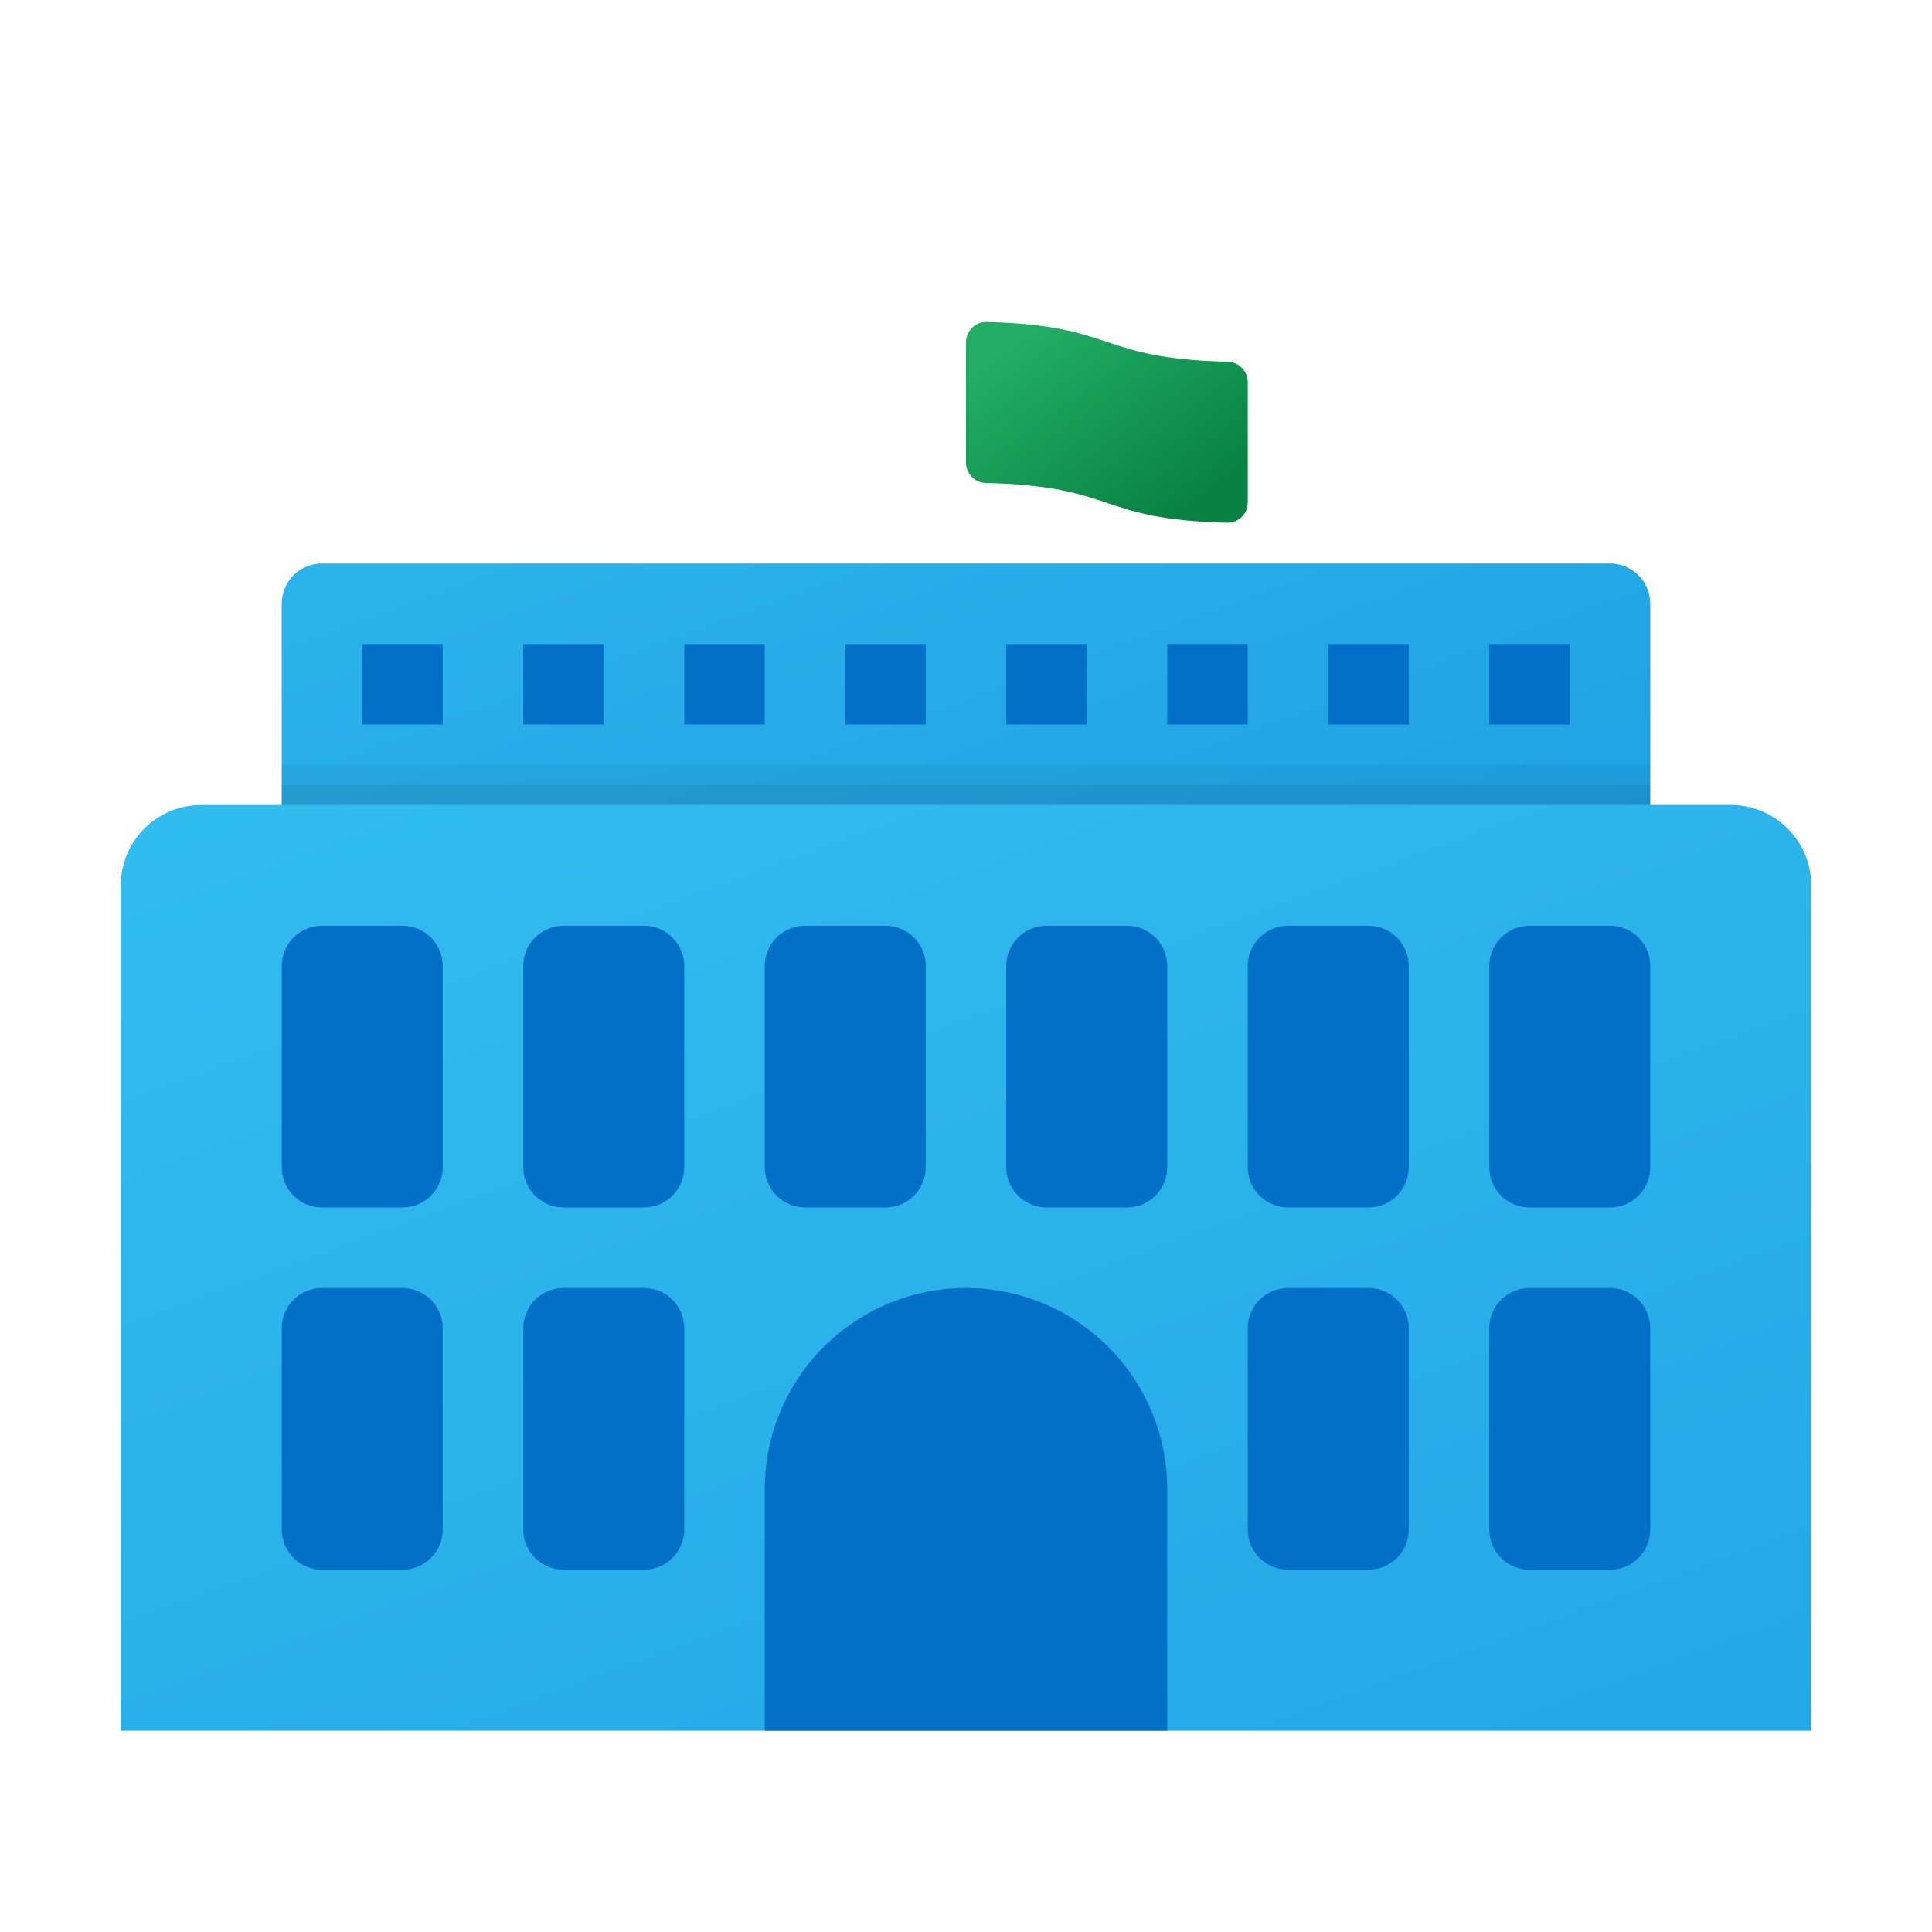 <svg width="24" height="24" viewBox="0 0 24 24" fill="none" xmlns="http://www.w3.org/2000/svg">
<g id="embassy">
<path id="Vector" d="M4 7H20C20.133 7 20.26 7.053 20.354 7.146C20.447 7.24 20.5 7.367 20.5 7.5V10.5H3.5V7.5C3.5 7.367 3.553 7.24 3.646 7.146C3.74 7.053 3.867 7 4 7Z" fill="url(#paint0_linear_206_6328)"/>
<path id="Vector_2" d="M2.5 10H21.5C21.765 10 22.02 10.105 22.207 10.293C22.395 10.48 22.5 10.735 22.5 11V21.5H1.5V11C1.5 10.735 1.605 10.48 1.793 10.293C1.98 10.105 2.235 10 2.5 10Z" fill="url(#paint1_linear_206_6328)"/>
<path id="Vector_3" d="M5.5 8H4.5V9H5.5V8Z" fill="#0370C8"/>
<path id="Vector_4" d="M7.5 8H6.5V9H7.5V8Z" fill="#0370C8"/>
<path id="Vector_5" d="M9.5 8H8.5V9H9.5V8Z" fill="#0370C8"/>
<path id="Vector_6" d="M11.5 8H10.5V9H11.5V8Z" fill="#0370C8"/>
<path id="Vector_7" d="M13.5 8H12.5V9H13.5V8Z" fill="#0370C8"/>
<path id="Vector_8" d="M11 11.5H10C9.724 11.5 9.5 11.724 9.5 12V14.5C9.5 14.776 9.724 15 10 15H11C11.276 15 11.5 14.776 11.5 14.5V12C11.5 11.724 11.276 11.5 11 11.5Z" fill="#0370C8"/>
<path id="Vector_9" d="M8 11.5H7C6.724 11.5 6.5 11.724 6.5 12V14.5C6.5 14.776 6.724 15 7 15H8C8.276 15 8.5 14.776 8.5 14.5V12C8.5 11.724 8.276 11.5 8 11.5Z" fill="#0370C8"/>
<path id="Vector_10" d="M5 11.5H4C3.724 11.5 3.5 11.724 3.5 12V14.5C3.5 14.776 3.724 15 4 15H5C5.276 15 5.5 14.776 5.5 14.5V12C5.5 11.724 5.276 11.5 5 11.5Z" fill="#0370C8"/>
<path id="Vector_11" d="M8 16H7C6.724 16 6.5 16.224 6.5 16.5V19C6.5 19.276 6.724 19.5 7 19.5H8C8.276 19.5 8.5 19.276 8.5 19V16.5C8.5 16.224 8.276 16 8 16Z" fill="#0370C8"/>
<path id="Vector_12" d="M5 16H4C3.724 16 3.5 16.224 3.5 16.5V19C3.5 19.276 3.724 19.5 4 19.5H5C5.276 19.5 5.5 19.276 5.5 19V16.5C5.5 16.224 5.276 16 5 16Z" fill="#0370C8"/>
<path id="Vector_13" d="M20 16H19C18.724 16 18.5 16.224 18.5 16.5V19C18.5 19.276 18.724 19.5 19 19.5H20C20.276 19.5 20.5 19.276 20.5 19V16.5C20.5 16.224 20.276 16 20 16Z" fill="#0370C8"/>
<path id="Vector_14" d="M17 16H16C15.724 16 15.5 16.224 15.5 16.5V19C15.5 19.276 15.724 19.5 16 19.5H17C17.276 19.5 17.5 19.276 17.5 19V16.5C17.5 16.224 17.276 16 17 16Z" fill="#0370C8"/>
<path id="Vector_15" d="M14 11.5H13C12.724 11.5 12.5 11.724 12.5 12V14.5C12.5 14.776 12.724 15 13 15H14C14.276 15 14.5 14.776 14.5 14.5V12C14.5 11.724 14.276 11.5 14 11.5Z" fill="#0370C8"/>
<path id="Vector_16" d="M17 11.5H16C15.724 11.5 15.5 11.724 15.5 12V14.5C15.5 14.776 15.724 15 16 15H17C17.276 15 17.5 14.776 17.5 14.5V12C17.5 11.724 17.276 11.5 17 11.5Z" fill="#0370C8"/>
<path id="Vector_17" d="M20 11.5H19C18.724 11.5 18.5 11.724 18.5 12V14.5C18.5 14.776 18.724 15 19 15H20C20.276 15 20.5 14.776 20.5 14.5V12C20.5 11.724 20.276 11.5 20 11.5Z" fill="#0370C8"/>
<path id="Vector_18" d="M12 16C12.663 16 13.299 16.263 13.768 16.732C14.237 17.201 14.5 17.837 14.5 18.5V21.5H9.5V18.5C9.5 17.837 9.763 17.201 10.232 16.732C10.701 16.263 11.337 16 12 16Z" fill="#0370C8"/>
<path id="Vector_19" d="M15.5 8H14.5V9H15.5V8Z" fill="#0370C8"/>
<path id="Vector_20" d="M17.5 8H16.5V9H17.5V8Z" fill="#0370C8"/>
<path id="Vector_21" d="M19.5 8H18.5V9H19.5V8Z" fill="#0370C8"/>
<path id="Vector_22" d="M15.245 6.494C13.618 6.455 13.881 6.038 12.249 6C12.183 5.999 12.12 5.972 12.074 5.926C12.027 5.879 12.001 5.816 12 5.75V4.25C12 4.217 12.007 4.184 12.02 4.154C12.033 4.123 12.051 4.095 12.075 4.072C12.099 4.049 12.127 4.03 12.158 4.018C12.189 4.006 12.222 4 12.255 4C13.882 4.039 13.619 4.456 15.251 4.494C15.317 4.495 15.38 4.522 15.426 4.569C15.473 4.615 15.499 4.678 15.5 4.744V6.244C15.5 6.277 15.493 6.31 15.48 6.341C15.467 6.371 15.449 6.399 15.425 6.422C15.401 6.446 15.373 6.464 15.342 6.476C15.311 6.489 15.278 6.495 15.245 6.494Z" fill="url(#paint2_linear_206_6328)"/>
<path id="Vector_23" opacity="0.05" d="M20.5 9.5H3.5V10H20.5V9.5Z" fill="black"/>
<path id="Vector_24" opacity="0.07" d="M20.5 9.75H3.5V10H20.5V9.75Z" fill="black"/>
</g>
<defs>
<linearGradient id="paint0_linear_206_6328" x1="8.749" y1="0.023" x2="13.406" y2="12.819" gradientUnits="userSpaceOnUse">
<stop stop-color="#32BDEF"/>
<stop offset="1" stop-color="#1EA2E4"/>
</linearGradient>
<linearGradient id="paint1_linear_206_6328" x1="8.643" y1="6.939" x2="16.694" y2="29.058" gradientUnits="userSpaceOnUse">
<stop stop-color="#32BDEF"/>
<stop offset="1" stop-color="#1EA2E4"/>
</linearGradient>
<linearGradient id="paint2_linear_206_6328" x1="12.513" y1="4.365" x2="14.18" y2="6.705" gradientUnits="userSpaceOnUse">
<stop stop-color="#21AD64"/>
<stop offset="1" stop-color="#088242"/>
</linearGradient>
</defs>
</svg>
